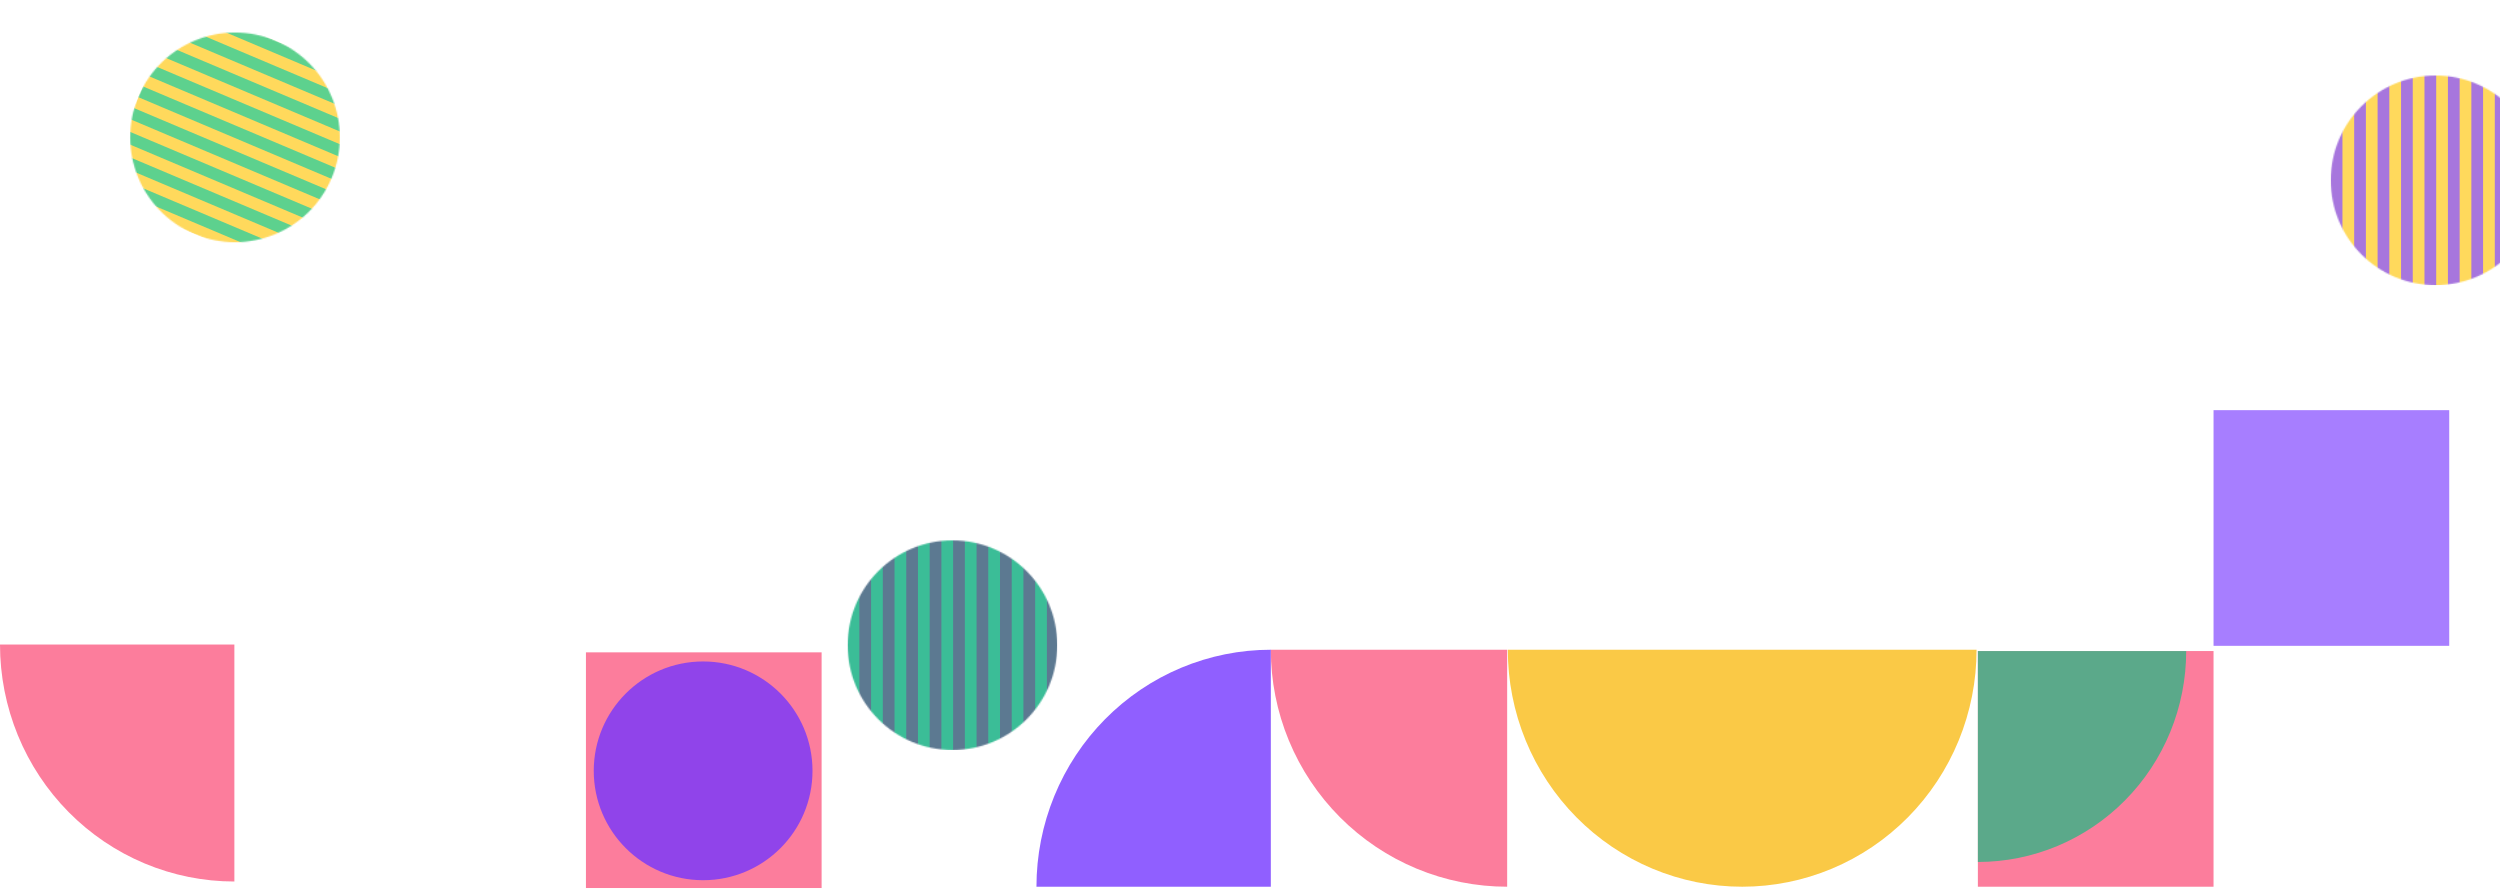 <svg width="1920" height="688" viewBox="0 0 1920 688" fill="none" xmlns="http://www.w3.org/2000/svg">
<g opacity="0.8">
<mask id="mask0_72_35" style="mask-type:alpha" maskUnits="userSpaceOnUse" x="99" y="24" width="163" height="163">
<circle cx="180.5" cy="105.5" r="80.5" transform="rotate(22.917 180.5 105.5)" fill="#7636FE"/>
</mask>
<g mask="url(#mask0_72_35)">
<rect x="137.701" y="0.007" width="162" height="161" transform="rotate(22.917 137.701 0.007)" fill="#FFC301" fill-opacity="0.8"/>
<rect x="137.701" y="0.007" width="162" height="9" transform="rotate(22.917 137.701 0.007)" fill="#02C382" fill-opacity="0.8"/>
<rect x="130.692" y="16.586" width="162" height="9" transform="rotate(22.917 130.692 16.586)" fill="#02C382" fill-opacity="0.8"/>
<rect x="123.682" y="33.165" width="162" height="9" transform="rotate(22.917 123.682 33.165)" fill="#02C382" fill-opacity="0.8"/>
<rect x="116.673" y="49.744" width="162" height="9" transform="rotate(22.917 116.673 49.744)" fill="#02C382" fill-opacity="0.8"/>
<rect x="109.664" y="66.323" width="162" height="9" transform="rotate(22.917 109.664 66.323)" fill="#02C382" fill-opacity="0.8"/>
<rect x="102.655" y="82.903" width="162" height="9" transform="rotate(22.917 102.655 82.903)" fill="#02C382" fill-opacity="0.8"/>
<rect x="95.645" y="99.482" width="162" height="9" transform="rotate(22.917 95.645 99.482)" fill="#02C382" fill-opacity="0.8"/>
<rect x="88.636" y="116.062" width="162" height="9" transform="rotate(22.917 88.636 116.062)" fill="#02C382" fill-opacity="0.8"/>
<rect x="81.627" y="132.641" width="162" height="9" transform="rotate(22.917 81.627 132.641)" fill="#02C382" fill-opacity="0.8"/>
</g>
</g>
<g opacity="0.8">
<mask id="mask1_72_35" style="mask-type:alpha" maskUnits="userSpaceOnUse" x="1790" y="58" width="161" height="161">
<circle cx="1870.5" cy="138.5" r="80.5" transform="rotate(-90 1870.5 138.5)" fill="#7636FE"/>
</mask>
<g mask="url(#mask1_72_35)">
<rect x="1790" y="219" width="162" height="161" transform="rotate(-90 1790 219)" fill="#FFC301" fill-opacity="0.8"/>
<rect x="1790" y="219" width="162" height="9" transform="rotate(-90 1790 219)" fill="#7636FE" fill-opacity="0.8"/>
<rect x="1808" y="219" width="162" height="9" transform="rotate(-90 1808 219)" fill="#7636FE" fill-opacity="0.8"/>
<rect x="1826" y="219" width="162" height="9" transform="rotate(-90 1826 219)" fill="#7636FE" fill-opacity="0.8"/>
<rect x="1844" y="219" width="162" height="9" transform="rotate(-90 1844 219)" fill="#7636FE" fill-opacity="0.8"/>
<rect x="1862" y="219" width="162" height="9" transform="rotate(-90 1862 219)" fill="#7636FE" fill-opacity="0.8"/>
<rect x="1880" y="219" width="162" height="9" transform="rotate(-90 1880 219)" fill="#7636FE" fill-opacity="0.8"/>
<rect x="1898" y="219" width="162" height="9" transform="rotate(-90 1898 219)" fill="#7636FE" fill-opacity="0.8"/>
<rect x="1916" y="219" width="162" height="9" transform="rotate(-90 1916 219)" fill="#7636FE" fill-opacity="0.8"/>
</g>
</g>
<g opacity="0.8">
<mask id="mask2_72_35" style="mask-type:alpha" maskUnits="userSpaceOnUse" x="651" y="415" width="161" height="161">
<circle cx="731.5" cy="495.5" r="80.5" transform="rotate(-90 731.5 495.5)" fill="#7636FE"/>
</mask>
<g mask="url(#mask2_72_35)">
<rect x="651" y="576" width="162" height="161" transform="rotate(-90 651 576)" fill="#002D53" fill-opacity="0.8"/>
<rect x="651" y="576" width="162" height="9" transform="rotate(-90 651 576)" fill="#00C280" fill-opacity="0.8"/>
<rect x="669" y="576" width="162" height="9" transform="rotate(-90 669 576)" fill="#00C280" fill-opacity="0.8"/>
<rect x="687" y="576" width="162" height="9" transform="rotate(-90 687 576)" fill="#00C280" fill-opacity="0.8"/>
<rect x="705" y="576" width="162" height="9" transform="rotate(-90 705 576)" fill="#00C280" fill-opacity="0.8"/>
<rect x="723" y="576" width="162" height="9" transform="rotate(-90 723 576)" fill="#00C280" fill-opacity="0.8"/>
<rect x="741" y="576" width="162" height="9" transform="rotate(-90 741 576)" fill="#00C280" fill-opacity="0.8"/>
<rect x="759" y="576" width="162" height="9" transform="rotate(-90 759 576)" fill="#00C280" fill-opacity="0.8"/>
<rect x="777" y="576" width="162" height="9" transform="rotate(-90 777 576)" fill="#00C280" fill-opacity="0.8"/>
<rect x="795" y="576" width="162" height="9" transform="rotate(-90 795 576)" fill="#00C280" fill-opacity="0.8"/>
</g>
</g>
<rect opacity="0.8" x="1700" y="315" width="181" height="181" fill="#7636FE" fill-opacity="0.8"/>
<path opacity="0.8" d="M0 495C-2.06649e-06 518.901 4.656 542.567 13.702 564.648C22.747 586.73 36.006 606.793 52.721 623.693C69.435 640.594 89.278 654 111.117 663.146C132.956 672.292 156.362 677 180 677L180 495L0 495Z" fill="#FA3465" fill-opacity="0.8"/>
<path opacity="0.8" d="M976 499C976 522.901 980.695 546.567 989.816 568.648C998.937 590.73 1012.31 610.793 1029.16 627.693C1046.01 644.594 1066.02 658 1088.04 667.146C1110.06 676.292 1133.67 681 1157.5 681L1157.5 499L976 499Z" fill="#FA3465" fill-opacity="0.8"/>
<path opacity="0.8" d="M976 499C952.362 499 928.956 503.708 907.117 512.854C885.278 522 865.435 535.406 848.721 552.307C832.006 569.207 818.748 589.27 809.702 611.352C800.656 633.433 796 657.099 796 681L976 681V499Z" fill="#7538FF"/>
<path opacity="0.8" d="M1158 499C1158 522.901 1162.66 546.567 1171.7 568.648C1180.75 590.73 1194.01 610.793 1210.72 627.693C1227.44 644.594 1247.28 658 1269.12 667.146C1290.96 676.292 1314.36 681 1338 681C1361.64 681 1385.04 676.292 1406.88 667.146C1428.72 658 1448.56 644.594 1465.28 627.693C1481.99 610.793 1495.25 590.73 1504.3 568.648C1513.34 546.567 1518 522.901 1518 499H1338L1158 499Z" fill="#F8BC18"/>
<rect opacity="0.8" x="450" y="501" width="181" height="181" fill="#FA3465" fill-opacity="0.8"/>
<rect opacity="0.8" x="1519" y="500" width="181" height="181" fill="#FA3465" fill-opacity="0.8"/>
<path opacity="0.8" d="M1519 662C1540.01 662 1560.82 657.81 1580.23 649.668C1599.64 641.527 1617.28 629.594 1632.14 614.551C1646.99 599.508 1658.78 581.649 1666.82 561.995C1674.86 542.34 1679 521.274 1679 500H1519V662Z" fill="#00C280" fill-opacity="0.8"/>
<circle opacity="0.8" cx="540" cy="592" r="84" fill="#7636FE"/>
</svg>
